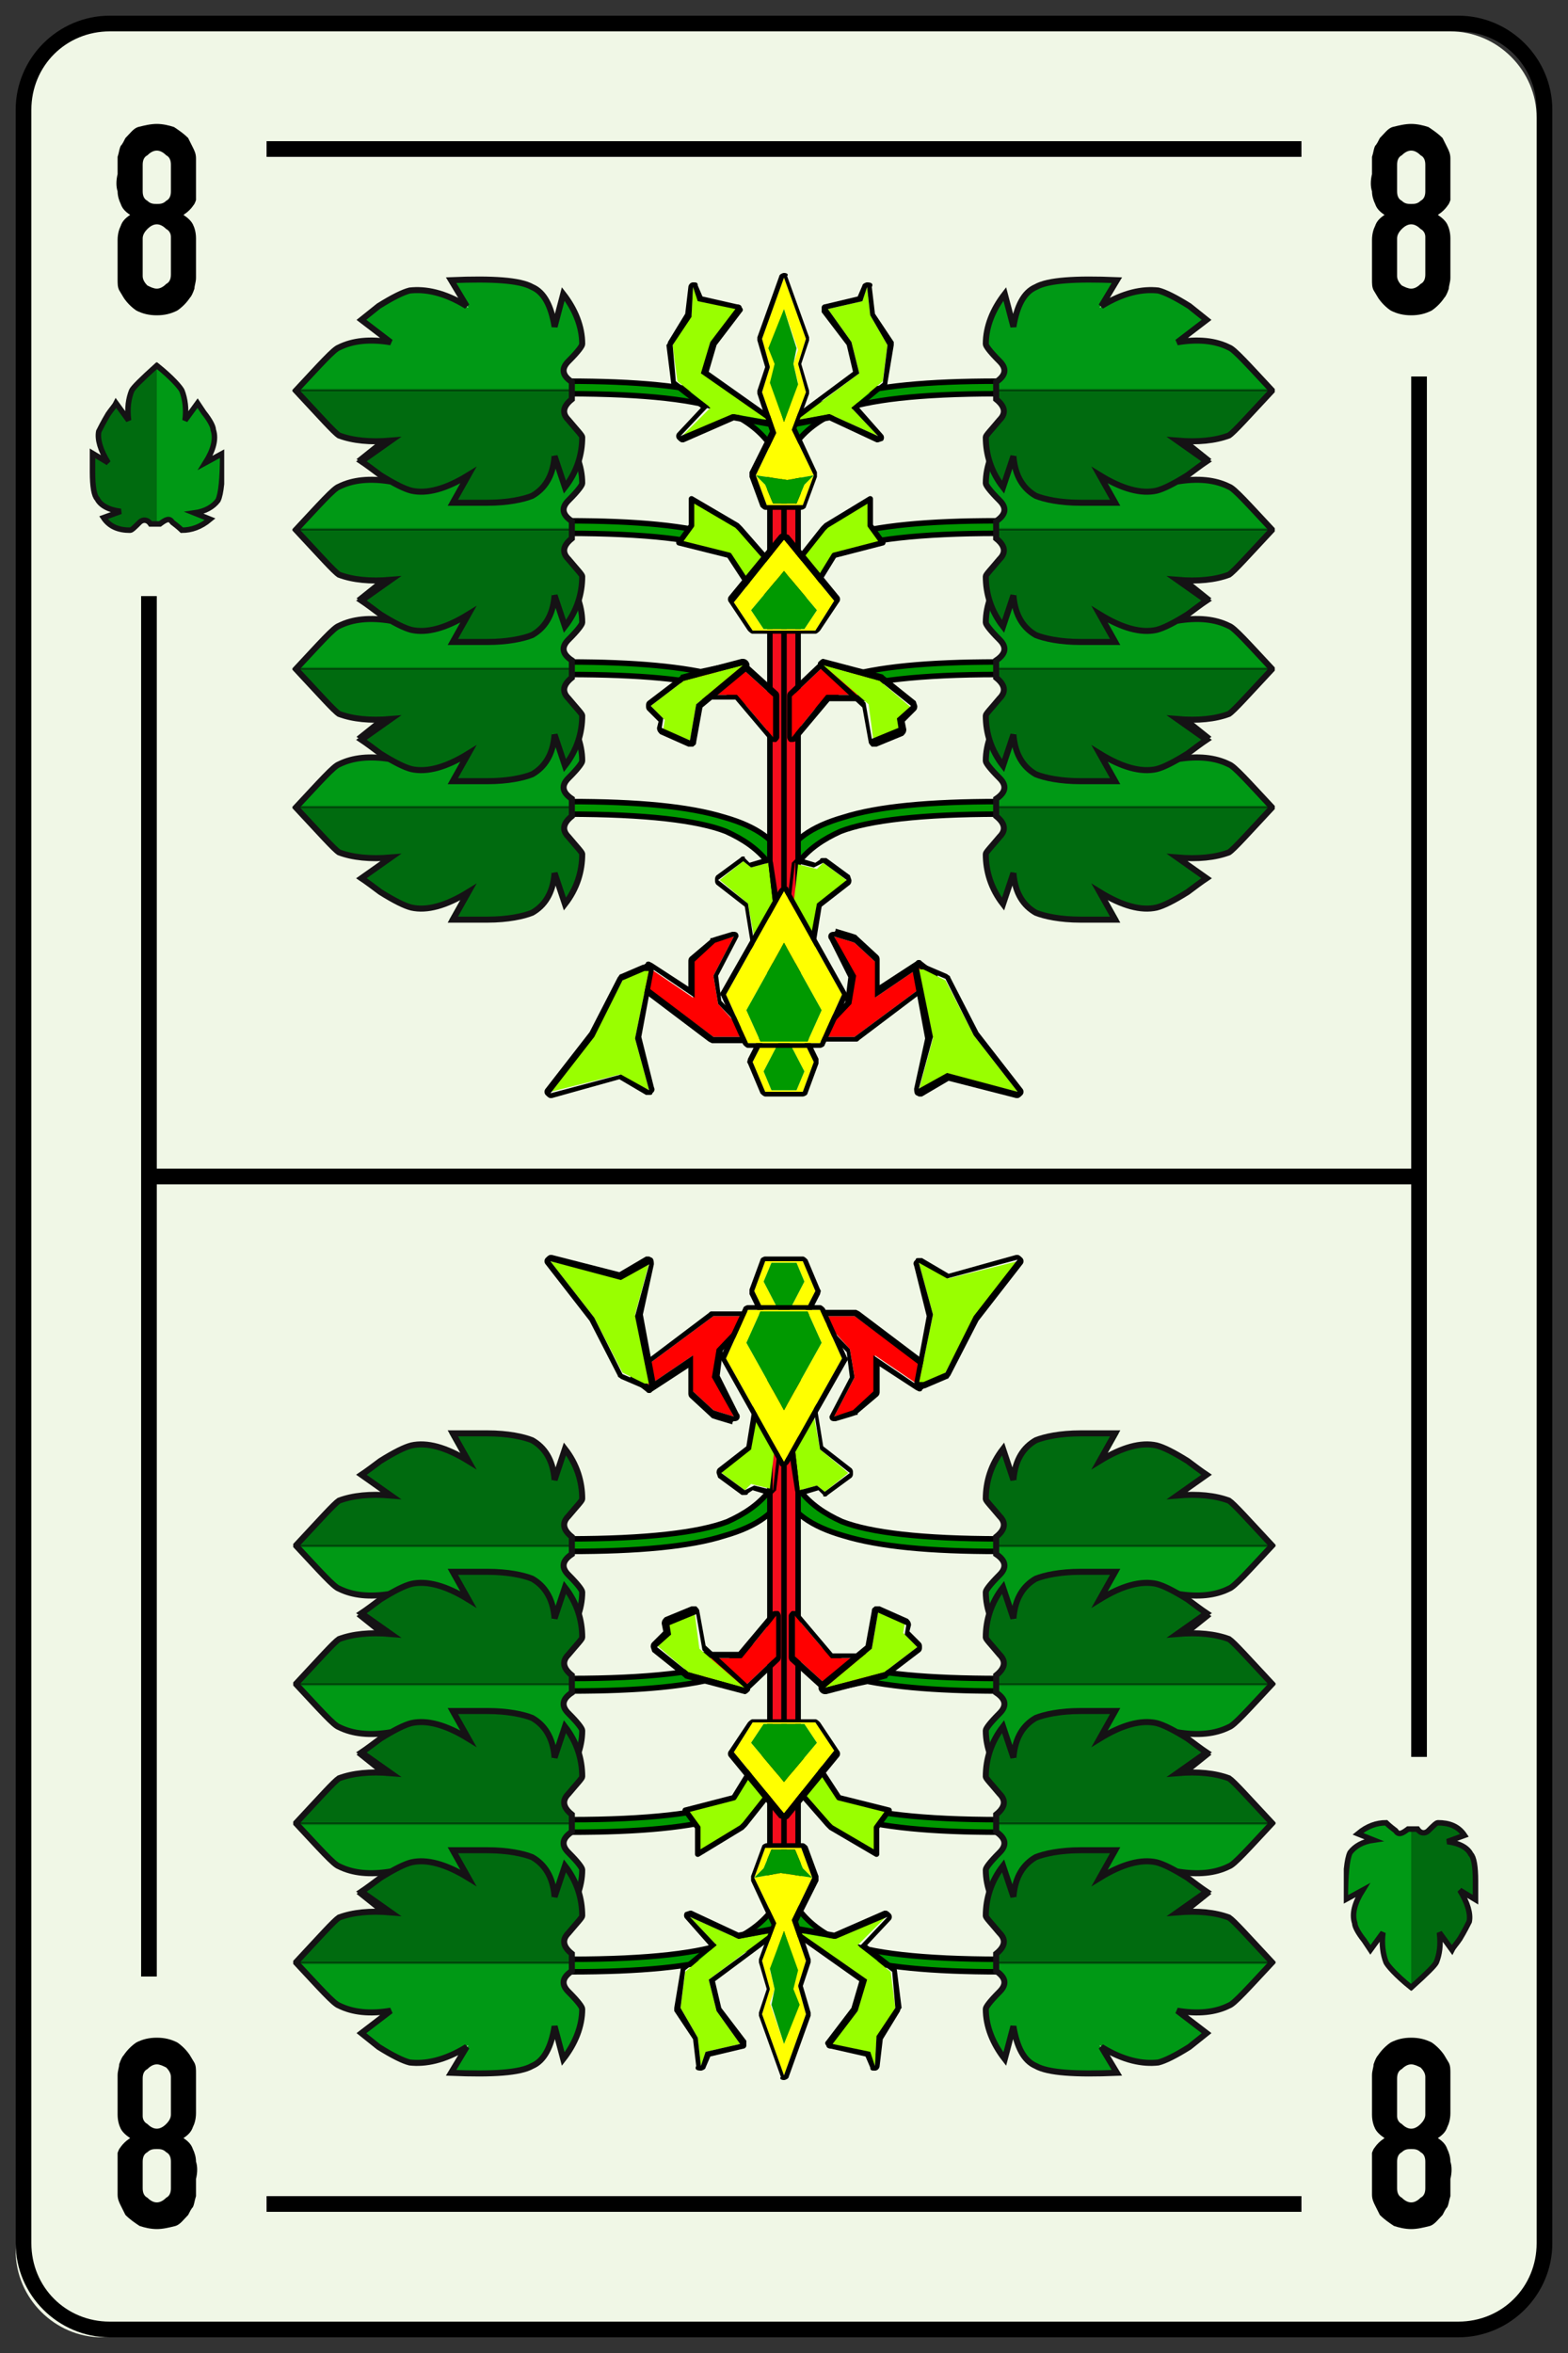 <svg xmlns="http://www.w3.org/2000/svg" xmlns:xlink="http://www.w3.org/1999/xlink" viewBox="0 0 100 150" enable-background="new 0 0 100 150"><rect x="0" y="0" width="100" height="150" fill="#333333" stroke="none"/><symbol id="e" viewBox="-2.6 -6.1 5.1 12.2"><path fill-rule="evenodd" clip-rule="evenodd" d="M.6-.6c-.2.2-.4.3-.6.3-.2 0-.4-.1-.6-.3-.2-.2-.3-.4-.3-.6v-2.4c0-.2.1-.4.3-.6.2-.1.4-.2.6-.2s.4.1.6.3c.2.1.3.3.3.6v2.4c0 .2-.1.4-.3.5zm.3 4.1c0 .3-.1.5-.3.6-.2.2-.4.3-.6.3s-.4-.1-.6-.3c-.2-.1-.3-.3-.3-.6v-1.7c0-.3.1-.5.3-.6.2-.2.4-.2.6-.2s.4 0 .6.2c.2.1.3.3.3.6v1.7zm1.7-.6v-1.1c0-.3-.1-.6-.2-.8-.2-.3-.4-.5-.7-.7.3-.2.5-.4.6-.6.1-.2.2-.5.2-.9.1-.4.1-.9 0-1.4v-1.1c0-.3-.1-.5-.1-.7-.1-.3-.2-.5-.3-.6-.2-.3-.5-.6-.8-.8-.4-.2-.8-.3-1.3-.3s-.9.1-1.3.3c-.3.2-.6.5-.8.8l-.3.5c-.1.2-.1.4-.1.7v2.5c0 .4.1.7.2.9.1.3.3.5.6.7-.3.2-.5.4-.6.7-.1.2-.2.5-.2.8-.1.3-.1.7 0 1.1v1.1c.1.3.1.5.2.7.1.1.2.3.3.5.3.3.5.6.8.7.4.1.8.2 1.2.2.4 0 .8-.1 1.1-.2.3-.2.6-.4.9-.7l.3-.6c.1-.2.2-.4.2-.7 0-.3.1-.6.1-1z"/></symbol><symbol viewBox="-4.9 -10.1 9.8 20.2"><path fill-rule="evenodd" clip-rule="evenodd" fill="#009C22" d="M0-1.3c3.1 0 4.7-1.6 4.7-3 0-2.6-2.6-3.9-3.5-4.2-1.1-.4-1.2-1.4-1.2-1.4s-.1 1-1.3 1.5c-.9.3-3.5 1.6-3.5 4.2.1 1.3 1.7 2.9 4.8 2.9z"/><path fill-rule="evenodd" clip-rule="evenodd" fill="#006F20" d="M0-1.3v-8.6s-.1 1-1.3 1.5c-.9.3-3.5 1.6-3.5 4.2.1 1.3 1.7 2.9 4.8 2.9z"/><path fill-rule="evenodd" clip-rule="evenodd" fill="#F40D1D" d="M3.5-2.2h-7v8.7l3.5 3.4 3.5-3.4z"/><path fill-rule="evenodd" clip-rule="evenodd" fill="#AC0019" d="M0-2.2h-3.5v8.7l3.5 3.4z"/><path stroke="#000" stroke-width=".35" stroke-linecap="round" stroke-linejoin="round" stroke-miterlimit="10" fill="none" d="M0-9.9v6.9M0 9.9v-11.8"/><path fill-rule="evenodd" clip-rule="evenodd" fill="#fe0" d="M3.5-1.2v-1.1c-.8-.4-2.1-.7-3.5-.7s-2.7.3-3.5.7v1.1c.8-.4 2-.7 3.5-.7s2.7.3 3.5.7z"/><path clip-rule="evenodd" stroke="#000" stroke-width=".35" stroke-linecap="round" stroke-linejoin="round" stroke-miterlimit="10" d="M-3.5-2.2v8.7l3.5 3.4 3.5-3.5v-8.7c.8-.6 1.3-1.3 1.3-2 0-2.6-2.6-3.9-3.5-4.2-1.2-.4-1.3-1.4-1.3-1.4s-.1 1-1.3 1.5c-.9.3-3.5 1.6-3.5 4.2.1.6.5 1.4 1.3 2z" fill="none"/><path clip-rule="evenodd" stroke="#000" stroke-width=".25" stroke-linecap="round" stroke-miterlimit="10" d="M3.5-2.3c-.8-.4-2.1-.7-3.5-.7s-2.7.3-3.5.7" fill="none"/></symbol><symbol id="a" viewBox="-6.7 -8.5 13.4 17"><path fill-rule="evenodd" clip-rule="evenodd" fill="#009915" d="M0 8.3c1.5-1.4 2.4-2.2 2.5-2.5.4-.8.5-1.8.3-3l1.2 1.7.8-1.1c.5-.8.8-1.4.9-1.8.2-.9-.1-2-.9-3.3l1.6.9c.1-2.4-.1-4-.4-4.7-.3-.6-1.1-1-2.3-1.2l1.8-.6c-.8-.7-1.8-1-2.8-1-.1 0-.4.3-1 .8-.4.4-.8.3-1.2-.3h-1c-.4.6-.8.6-1.2.2-.6-.6-.9-.8-1-.8-1 0-2 .4-2.9 1.1l1.8.6c-1.2.2-2 .6-2.3 1.3-.2.5-.4 1.4-.4 2.8v2l1.6-.9c-.8 1.3-1 2.4-.9 3.3.1.4.4 1 .9 1.8.3.4.6.7.8 1.1l1.2-1.7c-.1 1 0 2 .4 2.8.1.3 1 1.1 2.5 2.5z"/><path fill-rule="evenodd" clip-rule="evenodd" fill-opacity=".298" d="M-4.9 3.5c.3.4.6.7.8 1.1l1.2-1.7c-.1 1.1 0 2.1.4 2.9.2.3 1 1.2 2.6 2.5v-16h-.5c-.4.5-.8.6-1.2.2-.6-.5-.9-.8-1-.8-1 0-2 .4-2.9 1.1l1.8.6c-1.2.2-2 .6-2.3 1.3-.3.4-.5 1.3-.5 2.7v2l1.6-.9c-.8 1.3-1 2.4-.9 3.3.1.3.4.9.9 1.7z"/><path clip-rule="evenodd" stroke="#000" stroke-width=".031" stroke-linecap="round" stroke-linejoin="round" stroke-miterlimit="3" d="M-4.9 3.5c-.5-.8-.8-1.4-.9-1.8-.2-.9.1-2 .9-3.3l-1.6.9v-2c0-1.3.2-2.2.4-2.7.4-.7 1.1-1.2 2.3-1.3l-1.8-.6c.9-.7 1.9-1 2.9-1 .1 0 .4.3 1 .8.4.4.8.3 1.2-.2h.5v16c-1.5-1.4-2.4-2.2-2.6-2.5-.3-.8-.4-1.8-.3-3l-1.2 1.7c-.2-.3-.5-.7-.8-1z" fill="none"/><path clip-rule="evenodd" stroke="#151215" stroke-width=".35" d="M0 8.3c-1.5-1.4-2.4-2.2-2.6-2.5-.3-.8-.4-1.8-.3-3l-1.2 1.7c-.2-.3-.5-.7-.8-1.1-.5-.8-.8-1.4-.9-1.8-.2-.9.1-2 .9-3.3l-1.6.9v-2c0-1.2.2-2.1.4-2.6.4-.7 1.1-1.2 2.3-1.3l-1.8-.6c.9-.7 1.9-1 2.9-1 .1 0 .4.3 1 .8.4.4.8.3 1.2-.2h1c.4.6.8.6 1.2.2.6-.6.9-.8 1-.8 1 0 2 .4 2.9 1.1l-1.9.5c1.2.2 2 .6 2.3 1.3.4.7.5 2.3.4 4.7l-1.5-.9c.8 1.3 1 2.4.9 3.3-.1.4-.4 1-.9 1.8l-.8 1-1.3-1.7c.2 1.2.1 2.2-.3 3-.1.3-1 1.1-2.5 2.5z" fill="none"/></symbol><symbol id="d" viewBox="-4.3 -5.5 8.6 10.9"><path fill-rule="evenodd" clip-rule="evenodd" fill="#009915" d="M0 5.2c1-.9 1.5-1.4 1.6-1.6.2-.5.3-1.1.2-1.9l.8 1.1.5-.7c.3-.5.5-.9.6-1.1 0-.5-.1-1.2-.6-2l1 .6c0-1.5 0-2.5-.3-3-.2-.4-.7-.7-1.4-.8l1.1-.4c-.6-.5-1.2-.7-1.8-.7-.1 0-.3.2-.7.5-.2.3-.4.2-.7-.1h-.6c-.2.3-.5.4-.7.1-.4-.3-.6-.5-.6-.5-.6 0-1.2.2-1.8.7l1.1.4c-.7.1-1.2.4-1.5.8-.2.3-.3.9-.3 1.7v1.2l1-.6c-.5.8-.7 1.5-.5 2.1 0 .2.2.6.6 1.1l.5.7.8-1.1c-.1.7 0 1.4.2 1.9 0 .2.5.8 1.5 1.6z"/><path fill-rule="evenodd" clip-rule="evenodd" fill-opacity=".298" d="M-3.1 2.2c.2.2.4.5.5.7l.8-1.1c-.1.8-.1 1.4.2 1.9.1.1.6.6 1.6 1.5v-10.1h-.3c-.3.3-.5.4-.7.1-.4-.3-.6-.5-.7-.5-.6 0-1.2.2-1.8.7l1.1.4c-.7.1-1.2.4-1.4.8-.2.3-.3.9-.4 1.7v1.3l1-.6c-.5.8-.7 1.5-.6 2 .2.3.4.7.7 1.2z"/><path clip-rule="evenodd" stroke="#151215" stroke-width=".35" d="M0 5.2c-1-.9-1.5-1.4-1.6-1.6-.2-.5-.3-1.1-.2-1.9l-.8 1.1c-.1-.2-.3-.4-.5-.7-.3-.5-.5-.9-.6-1.1-.1-.5.1-1.2.6-2l-1 .6v-1.2c0-.9.1-1.5.3-1.7.2-.4.7-.7 1.5-.8l-1.1-.4c.4-.6 1-.8 1.7-.8.1 0 .3.2.6.5.2.2.5.2.7-.1h.6c.4.3.6.4.8.1.4-.3.6-.5.6-.5.6 0 1.2.2 1.8.7l-1 .4c.7.1 1.2.4 1.5.8.2.4.3 1.4.3 3l-1.1-.6c.5.8.7 1.5.5 2.1 0 .2-.2.6-.6 1.1l-.4.6-.8-1.1c.1.7 0 1.4-.2 1.9-.1.2-.6.8-1.6 1.6z" fill="none"/></symbol><symbol id="f" viewBox="-31.4 5 62.7 52.6"><g clip-rule="evenodd"><path fill-rule="evenodd" fill="#090" d="M-.1 47v-.3.3c.5 1.2 1.7 2.1 3.8 2.7 2.2.7 5.5 1 9.9 1 .1 0 .1-.2 0-.8-4.9 0-8.3-.4-10.1-1.1-1.1-.5-2-1.1-2.7-2-.4-.4-.6-.8-.8-1.1 0 .5-.1.8-.1 1 0-.2 0-.5-.1-1-.1.3-.4.7-.8 1.1-.7.9-1.6 1.5-2.7 2-1.8.7-5.1 1.1-10.1 1.1-.1.6-.1.8 0 .8 4.4 0 7.6-.3 9.9-1 2.1-.6 3.4-1.5 3.8-2.7zm.9-9.1c-.4-.4-.6-.8-.8-1.1 0 .5-.1.8-.1 1 0-.2 0-.5-.1-1-.1.3-.4.7-.8 1.1-.7.9-1.6 1.5-2.7 2-1.8.7-5.1 1.1-10.1 1.1-.1.6-.1.8 0 .8 4.4 0 7.6-.3 9.9-1 2.1-.6 3.3-1.5 3.8-2.7.5 1.2 1.7 2.1 3.8 2.7 2.2.7 5.5 1 9.9 1 .1 0 .1-.2 0-.8-4.9 0-8.3-.4-10.1-1.1-1.1-.5-2-1.2-2.7-2zm-.9.2v-.3.3zm-2-7c1-.5 1.7-1.2 2-2 .5 1.2 1.7 2.1 3.8 2.7 2.2.7 5.5 1 9.9 1 .1 0 .1-.2 0-.8-4.9 0-8.3-.4-10.1-1.1-1.1-.5-2-1.1-2.7-2-.4-.4-.6-.8-.8-1.1 0 .5-.1.8-.1 1 0-.2 0-.5-.1-1-.1.3-.4.7-.8 1.1-.3.4-.7.8-1.1 1.1-.5.4-1 .7-1.6.9-.1 0-.3.1-.4.2-1.9.6-5.1.9-9.6.9-.1.6-.1.8 0 .8 4.2 0 7.4-.3 9.6-.9l.3-.1c.6-.2 1.2-.4 1.7-.7zm2-2v-.3.3zm-13.6-5.2c4.4 0 7.6-.3 9.9-1 2.1-.6 3.3-1.5 3.8-2.7.5 1.2 1.7 2.1 3.8 2.7 2.2.7 5.5 1 9.9 1 .1 0 .1-.2 0-.8-4.9 0-8.3-.4-10.1-1.1-1.1-.5-2-1.1-2.7-2-.4-.4-.6-.8-.8-1.1 0 .5-.1.8-.1 1 0-.2 0-.5-.1-1-.2.3-.5.7-.9 1.1-.7.9-1.6 1.5-2.7 2-1.8.7-5.1 1.1-10.1 1.1 0 .5 0 .8.1.8zm13.6-3.7v-.3.3z"/><path stroke="#000" stroke-width=".35" stroke-linecap="round" stroke-linejoin="round" stroke-miterlimit="3" d="M-.1 46.7c0-.2.1-.5.1-1 .1.3.4.7.8 1.1.7.9 1.6 1.5 2.7 2 1.8.7 5.1 1.1 10.1 1.1.1.6.1.8 0 .8-4.4 0-7.7-.3-9.9-1-2.1-.6-3.3-1.5-3.8-2.7v-.3c0-.2 0-.5-.1-1-.1.3-.4.7-.8 1.1-.7.9-1.6 1.5-2.7 2-1.8.7-5.1 1.1-10.1 1.1-.1.6-.1.8 0 .8 4.4 0 7.6-.3 9.9-1 2.1-.6 3.3-1.5 3.8-2.7m.9-9.1c-.4-.4-.6-.8-.8-1.1 0 .5-.1.8-.1 1 0-.2 0-.5-.1-1-.1.3-.4.7-.8 1.1-.7.9-1.6 1.5-2.7 2-1.8.7-5.1 1.1-10.1 1.1-.1.6-.1.8 0 .8 4.4 0 7.6-.3 9.9-1 2.1-.6 3.3-1.5 3.8-2.7.5 1.2 1.7 2.1 3.8 2.7 2.2.7 5.5 1 9.9 1 .1 0 .1-.2 0-.8-4.9 0-8.3-.4-10.1-1.1-1.1-.5-2-1.2-2.7-2zm-.9.2v-.3m-2-6.7c1-.5 1.7-1.2 2-2 .5 1.2 1.7 2.1 3.8 2.7 2.2.7 5.5 1 9.9 1 .1 0 .1-.2 0-.8-4.9 0-8.3-.4-10.1-1.1-1.1-.5-2-1.1-2.7-2-.4-.4-.6-.8-.8-1.1 0 .5-.1.8-.1 1 0-.2 0-.5-.1-1-.1.3-.4.7-.8 1.1-.3.4-.7.8-1.1 1.1-.5.4-1 .7-1.6.9-.1 0-.3.1-.4.2-1.9.6-5.1.9-9.6.9-.1.6-.1.8 0 .8 4.2 0 7.4-.3 9.6-.9l.3-.1c.6-.2 1.2-.4 1.7-.7zm2-2v-.3m-13.6-4.9c4.4 0 7.6-.3 9.9-1 2.1-.6 3.3-1.5 3.8-2.7.5 1.2 1.7 2.1 3.8 2.7 2.2.7 5.5 1 9.9 1 .1 0 .1-.2 0-.8-4.9 0-8.3-.4-10.1-1.1-1.1-.5-2-1.1-2.7-2-.4-.4-.6-.8-.8-1.1 0 .5-.1.8-.1 1 0-.2 0-.5-.1-1-.2.3-.5.7-.9 1.1-.7.9-1.6 1.5-2.7 2-1.8.7-5.1 1.1-10.1 1.1 0 .5 0 .8.1.8zm13.6-3.7v-.3" fill="none"/></g><g clip-rule="evenodd"><path fill-rule="evenodd" fill="#F40D1D" d="M.8 8.5h-1.7v36.7l.9 5.5.9-5.5v-36.7zm-.8 42.2v-42.2 42.2z"/><path stroke="#000" stroke-width=".35" stroke-linecap="round" stroke-linejoin="round" stroke-miterlimit="3" d="M.8 8.5h-1.7v36.7l.9 5.5.9-5.5v-36.7zm-.8 42.2v-42.2" fill="none"/></g><path fill-rule="evenodd" clip-rule="evenodd" fill="#9f0" d="M-5.9 54.9l.1 1.8.4-.9 2.4-.5-1.7-2.1-.5-2 4.3-3-2.3.4-3.3-1.4 1.8 1.8-2.1 1.7-.3 2.3z"/><path d="M-5.8 56.7l.3-.9 2.4-.5-1.6-2.1-.6-2 4.3-3-2.3.4-3.3-1.4 1.8 1.9-2.1 1.6-.2 2.3 1.2 1.8.1 1.9m0 .3c-.2 0-.3-.2-.3-.3l-.2-1.7-1.1-1.8c0-.1-.1-.2-.1-.2l.3-2.4c0-.1.1-.2.1-.2l1.8-1.4-1.5-1.6c-.1-.1-.1-.3 0-.4.1-.1.2-.2.3-.2h.1l3.2 1.4 2.2-.4h.1c.1 0 .3.1.3.2.1.2 0 .3-.1.4l-4.1 2.9.5 1.7 1.6 2.1c.1.1.1.2 0 .3 0 .1-.1.2-.3.2l-2.2.5-.3.7c0 .2-.1.2-.3.2z"/><g clip-rule="evenodd"><path fill-rule="evenodd" fill="#9f0" d="M-2.8 41.3l2.1-2.4v-1.3l-1.1-.6-1.7 2.6-3.2.8.8 1.1v1.7l2.9-1.7.2-.2z"/><path stroke="#000" stroke-width=".35" stroke-linecap="round" stroke-linejoin="round" stroke-miterlimit="3" fill="none" d="M-2.8 41.3l-.2.2-2.9 1.7v-1.7l-.8-1.1 3.2-.8 1.7-2.6 1.1.6v1.3l-2.1 2.4"/></g><path fill-rule="evenodd" clip-rule="evenodd" fill="#f00" d="M-.7 28l-2.3 2.7h-3.2l.7 1.2 2.7.6 2.1-1.9z"/><path d="M-2.8 32.5l2.1-1.9v-2.6l-2.3 2.7h-3.2l.7 1.2 2.7.6m0 .4l-2.8-.6c-.1 0-.2-.1-.2-.2l-.7-1.2c-.1-.1-.1-.2 0-.3.1-.1.2-.2.3-.2h3.1l2.2-2.6c.1-.1.2-.1.3-.1h.1c.1.1.2.2.2.3v2.6c0 .1 0 .2-.1.3l-2.1 1.9-.3.1z"/><path fill-rule="evenodd" clip-rule="evenodd" fill="#9f0" d="M-5.6 30.1l3 2.5-3.8-1-2.1-1.6.9-.9-.1-.6 1.7-.7z"/><path d="M-2.6 32.6m0 0l-3-2.5-.4-2.3-1.8.8.1.6-.8.8 2.1 1.6 3.8 1m0 .4h-.1l-3.8-1s-.1 0-.1-.1l-2.1-1.6c-.1-.1-.1-.2-.1-.3 0-.1 0-.2.1-.3l.7-.7-.1-.4c0-.2.1-.3.2-.4l1.8-.8h.3c.1.1.2.1.2.3l.4 2.2 2.9 2.4c.1.1.1.2.1.3 0 .2-.2.4-.4.4z"/><path fill-rule="evenodd" clip-rule="evenodd" fill="#9f0" d="M5.5 54.9l-.2 1.8-.3-.9-2.2-.5 1.5-2.1.5-2-4-3 2.1.4 3.1-1.4-1.7 1.8 2 1.7.3 2.3z"/><path d="M5.3 56.7l.2-1.8 1.1-1.9-.3-2.4-2-1.6 1.7-1.8-3.1 1.4-2.2-.4 4.1 3-.5 2-1.5 2.1 2.2.5.3.9m0 .3c-.1 0-.3-.1-.3-.2l-.3-.7-2.1-.5c-.1 0-.2-.1-.2-.2v-.3l1.6-2.1.4-1.7-3.9-2.9c-.1-.1-.2-.3-.1-.4.1-.1.2-.2.3-.2h.1l2.1.4 3-1.4h.1l.3.1c.1.1.1.3 0 .4l-1.5 1.7 1.7 1.4c.1.1.1.1.1.2l.4 2.4v.2l-1.2 1.8-.2 1.7c.1.2 0 .3-.3.3z"/><g clip-rule="evenodd"><path fill-rule="evenodd" fill="#9f0" d="M2.5 41.3l-1.9-2.4v-1.3l1-.6 1.6 2.6 3.1.8-.8 1.1v1.7l-2.8-1.7-.2-.2z"/><path stroke="#000" stroke-width=".35" stroke-linecap="round" stroke-linejoin="round" stroke-miterlimit="3" fill="none" d="M2.5 41.3l.2.2 2.8 1.7v-1.7l.8-1.1-3.1-.8-1.6-2.6-1 .6v1.3l1.9 2.4"/></g><path fill-rule="evenodd" clip-rule="evenodd" fill="#f00" d="M.5 28l2.2 2.7h3.1l-.7 1.2-2.6.6-2-1.9z"/><path d="M2.5 32.5l2.6-.6.6-1.2h-3l-2.2-2.7v2.6l2 1.9m0 .4c-.1 0-.2 0-.2-.1l-2-1.9c-.1-.1-.1-.2-.1-.3v-2.6c0-.1.1-.3.2-.3h.1c.1 0 .2 0 .3.1l2.1 2.5h2.9c.1 0 .2.1.3.2.1.1.1.2 0 .3l-.6 1.2c0 .1-.1.2-.2.2l-2.8.7z"/><path fill-rule="evenodd" clip-rule="evenodd" fill="#9f0" d="M5.4 30.1l-2.9 2.5 3.6-1 2-1.7-.8-.8.1-.6-1.7-.7z"/><path d="M2.5 32.6l3.6-1 2-1.6-.9-.8.1-.6-1.7-.7-.4 2.3-2.7 2.4m0 .4c-.1 0-.2-.1-.3-.2-.1-.1 0-.3.1-.4l2.7-2.5.4-2.2c0-.1.1-.2.2-.3h.3l1.7.7c.1.1.2.2.2.4l-.1.5.7.7c.1.1.1.2.1.3l-.1.3-2 1.6-.1.1-3.8 1z"/><path fill-rule="evenodd" clip-rule="evenodd" fill="#f00" d="M-8.6 13.3l2.8-1.9v2.3l1.3 1.2.3.1 1 .3-1.3-2.5.3-1.8 1.9-2.1h-2.2l-5 3.7z"/><path d="M-3.2 15.3m0 0l-1.3-2.5.3-1.8 2-2.1h-2.3l-4.9 3.7.9.7 2.8-1.9v2.3l1.3 1.2.3.1.9.3m0 .3h-.1l-1-.3-.3-.1c-.1 0-.1 0-.1-.1l-1.3-1.1c-.1-.1-.1-.2-.1-.3v-1.6l-2.3 1.5-.2.1c-.1 0-.2 0-.2-.1l-.9-.7c-.1-.1-.1-.2-.1-.3l.1-.3 4.9-3.7.2-.1h2.3c.2.1.3.2.3.3.1.1 0 .3-.1.4l-1.9 2-.2 1.6 1.2 2.3.1.2c0 .2-.1.3-.3.3z"/><path fill-rule="evenodd" clip-rule="evenodd" fill="#9f0" d="M-12.1 9l1.8 3.5 1.4.7h.3l-.9-4.4.9-3.3-1.9 1-4.4-1.1z"/><path d="M-8.6 13.2m0 0l-.9-4.4.9-3.3-1.8 1-4.5-1.2 2.8 3.6 1.8 3.6 1.4.6h.3m0 .4h-.4l-1.4-.6c-.1 0-.1-.1-.2-.2l-1.8-3.5-2.8-3.6c-.1-.1-.1-.3 0-.4.1-.1.2-.2.3-.2h.1l4.3 1.2 1.7-1h.2c.1 0 .2 0 .2.1.1.1.2.2.1.4l-.8 3.2.8 4.3v.1c0 .1-.2.2-.3.2z"/><path fill-rule="evenodd" clip-rule="evenodd" fill="#f00" d="M8.6 13.3l-2.8-1.9v2.3l-1.3 1.2-.3.1-1 .3 1.3-2.5-.3-1.8-1.9-2.1h2.2l5 3.7z"/><path d="M3.2 15.3l1-.3.3-.1 1.3-1.2v-2.3l2.8 1.9.9-.7-5-3.7h-2.2l2 2.1.3 1.8-1.4 2.5m0 .3c-.1 0-.2 0-.3-.1-.1-.1-.1-.3 0-.4l1.2-2.4-.2-1.6-1.9-1.9c-.1-.1-.1-.3 0-.4 0-.1.1-.2.3-.2h2.3c.1 0 .1 0 .2.1l4.9 3.7c.1.1.1.2.1.3 0 .1 0 .2-.1.3l-.9.7c-.1.1-.1.1-.2.1s-.1 0-.2-.1l-2.3-1.5v1.6c0 .1 0 .2-.1.3l-1.3 1.2-.1.1-.3.1-1 .3c0-.2-.1-.2-.1-.2z"/><path fill-rule="evenodd" clip-rule="evenodd" fill="#9f0" d="M12.1 9l-1.8 3.5-1.4.7h-.3l.9-4.4-.9-3.3 1.9 1 4.4-1.1z"/><path d="M8.9 13.2l1.4-.6 1.8-3.6 2.8-3.6-4.5 1.2-1.8-1 .9 3.3-.9 4.4h.3m0 .2h-.3c-.1 0-.2 0-.3-.1-.1-.1-.1-.2-.1-.3l.8-4.3-.7-3.2c0-.1 0-.3.1-.4l.2-.1h.2l1.7 1 4.3-1.1h.1c.1 0 .2.1.3.2.1.1.1.3 0 .4l-2.8 3.6-1.8 3.5c0 .1-.1.1-.2.2l-1.4.6h-.1z"/><path fill-rule="evenodd" clip-rule="evenodd" fill="#9f0" d="M-2.3 17.4l-1.8 1.5 1.5 1.2.5-.4 1.1.3.3-2.6-.9-3.8z"/><path d="M-2.6 20.1l.5-.4 1.1.3.3-2.6-1-3.8-.6 3.8-1.9 1.5 1.6 1.2m0 .3c-.1 0-.1 0-.2-.1l-1.5-1.1c-.1-.1-.1-.2-.1-.3 0-.1 0-.2.1-.3l1.8-1.4.6-3.7c0-.2.2-.3.3-.3.2 0 .3.1.3.3l1 3.8v.1l-.4 2.6c0 .1-.1.2-.2.2l-.2.1h-.1l-1-.3-.3.3c0 .1 0 .1-.1.1z"/><path fill-rule="evenodd" clip-rule="evenodd" fill="#9f0" d="M2.2 17.3l-.7-3.8-.9 3.8.3 2.6 1.2-.3.4.4 1.6-1.2z"/><path d="M2.5 20l1.5-1.1-1.9-1.5-.7-3.8-1 3.8.3 2.6 1.2-.3.6.3m0 .3c-.1 0-.2 0-.2-.1l-.3-.2-1 .3h-.1c-.1 0-.1 0-.2-.1l-.2-.2-.3-2.6v-.1l1-3.8c0-.2.2-.3.3-.3.2 0 .3.1.3.3l.6 3.7 1.8 1.4c.1.1.1.2.1.3l-.1.3-1.5 1.1h-.2z"/><path fill-rule="evenodd" clip-rule="evenodd" fill="#ff0" d="M-1.3 34.9h2.6l.8 1.2-2.1 2.5-2.1-2.5.8-1.2zm-.7-.1l-1.2 1.8 3.2 4 3.2-3.9-1.2-1.9h-4z"/><path fill-rule="evenodd" clip-rule="evenodd" fill="#090" d="M-1.3 34.9l-.8 1.2 2.1 2.5 2.1-2.5-.8-1.2z"/><path d="M0 40.6l3.2-3.9-1.2-1.9h-4l-1.2 1.8 3.2 4m0 .4c-.1 0-.2 0-.3-.1l-3.2-3.9c-.1-.1-.1-.3 0-.4l1.2-1.8c.1-.1.2-.2.3-.2h4c.1 0 .2.1.3.2l1.2 1.8c.1.1.1.3 0 .4l-3.2 3.9-.3.1z"/><path fill-rule="evenodd" clip-rule="evenodd" fill="#ff0" d="M-1.3 6.7l.5-1.2h1.6l.5 1.2-1.3 2.5-1.3-2.5zm-.7.6l2 3.9 1.9-3.9-.7-1.9h-2.4l-.8 1.9z"/><path fill-rule="evenodd" clip-rule="evenodd" fill="#090" d="M-1.3 6.7l1.3 2.5 1.3-2.5-.5-1.2h-1.6z"/><path d="M0 11.2l1.9-3.9-.7-1.9h-2.4l-.8 1.9 2 3.9m0 .4c-.1 0-.3-.1-.3-.2l-2-3.9c0-.1-.1-.2 0-.3l.8-1.9c.1-.1.2-.2.3-.2h2.4c.1 0 .3.1.3.2l.7 1.9v.3l-1.9 3.9c0 .1-.1.2-.3.2z"/><path fill-rule="evenodd" clip-rule="evenodd" fill="#ff0" d="M.6 51.8l.3.9-.9 2.6-.9-2.5.4-1-.3-1.2.8-2.5.9 2.5-.3 1.2zm-2 1.6l1.4 3.9 1.4-3.9-.5-1.6.5-1.8-.9-2.4 1.4-2.9-.7-1.9h-2.3l-.7 1.9 1.3 2.7-.9 2.6.5 1.6-.5 1.8zm3.3-8.7l-1.7-.3-2 .3.6-.6.5-1.2h1.5l.5 1.2.6.6z"/><path fill-rule="evenodd" clip-rule="evenodd" fill="#090" d="M.6 51.8l.3-1.3-.9-2.4-.9 2.5.3 1.2-.4 1 1 2.5.8-2.5-.2-1zm-2.4-7.1l2-.3 1.7.3-.6-.6-.5-1.2h-1.5l-.5 1.2-.6.6z"/><path d="M0 57.3l1.4-3.9-.5-1.6.5-1.8-.9-2.4 1.4-2.9-.7-1.9h-2.3l-.7 1.9 1.3 2.7-.9 2.6.5 1.6-.5 1.8 1.4 3.9m0 .3c-.1 0-.3-.1-.3-.2l-1.4-3.9v-.2l.5-1.7-.5-1.5v-.2l.8-2.4-1.3-2.6v-.3l.7-1.9c.1-.1.2-.2.3-.2h2.3c.1 0 .3.1.3.2l.7 1.9v.3l-1.3 2.8.8 2.2v.2l-.5 1.7.5 1.5v.2l-1.4 3.9c.1.1 0 .2-.2.2z"/><path fill-rule="evenodd" clip-rule="evenodd" fill="#ff0" d="M-2.3 8.5l-1.4 3.1 3.7 6.6 3.7-6.6-1.4-3.1h-4.6zm4.7 2.1l-2.4 4.3-2.4-4.3.9-2h3l.9 2z"/><path fill-rule="evenodd" clip-rule="evenodd" fill="#090" d="M2.4 10.6l-.9-2h-3l-.9 2 2.4 4.3z"/><path d="M0 18.2l3.7-6.6-1.4-3.1h-4.6l-1.4 3.1 3.7 6.6m0 .3c-.1 0-.2-.1-.3-.2l-3.7-6.5c-.1-.1-.1-.2 0-.3l1.4-3.1c.1-.1.2-.2.3-.2h4.6c.1 0 .3.1.3.2l1.4 3v.3l-3.7 6.6c0 .2-.2.2-.3.2z"/><use xlink:href="#a" width="13.4" height="17" x="-6.7" y="-8.5" transform="matrix(0 1.1 -1.1 0 -22 23.524)" overflow="visible"/><use xlink:href="#a" width="13.4" height="17" x="-6.7" y="-8.5" transform="matrix(0 1.1 -1.1 0 -22 32.35)" overflow="visible"/><use xlink:href="#a" width="13.4" height="17" x="-6.7" y="-8.5" transform="matrix(0 1.1 -1.1 0 -22 41.225)" overflow="visible"/><use xlink:href="#a" width="13.4" height="17" x="-6.7" y="-8.5" transform="matrix(0 1.1 -1.1 0 -22 50.1)" overflow="visible"/><use xlink:href="#a" width="13.4" height="17" x="-6.7" y="-8.5" transform="matrix(0 1.1 1.1 0 22 23.524)" overflow="visible"/><use xlink:href="#a" width="13.4" height="17" x="-6.7" y="-8.5" transform="matrix(0 1.1 1.1 0 22 32.35)" overflow="visible"/><use xlink:href="#a" width="13.4" height="17" x="-6.7" y="-8.5" transform="matrix(0 1.1 1.1 0 22 41.225)" overflow="visible"/><use xlink:href="#a" width="13.4" height="17" x="-6.7" y="-8.5" transform="matrix(0 1.1 1.1 0 22 50.1)" overflow="visible"/></symbol><symbol viewBox="-8.2 -7.9 16.3 15.8"><path fill-rule="evenodd" clip-rule="evenodd" fill="#E61616" d="M6.5 6.8c1.1-.8 1.6-2 1.5-3.6-.1-1.6-.7-3-2-4.4-1.2-1.4-3.2-3.5-6-6.4-2.8 2.9-4.8 5.1-6 6.4-1.2 1.4-1.9 2.9-2 4.4-.1 1.6.4 2.8 1.5 3.6 1 .8 2.1 1.1 3.3.8 1.2-.1 2.3-.8 3.2-1.8 1 1 2 1.7 3.2 1.8 1.2.3 2.3 0 3.3-.8z"/><path fill-rule="evenodd" clip-rule="evenodd" fill-opacity=".298" d="M0-7.6v13.4c1 1 2 1.6 3.2 1.8 1.2.2 2.3-.1 3.3-.8 1.1-.8 1.6-2 1.5-3.6-.1-1.6-.7-3-2-4.4-1.2-1.4-3.2-3.5-6-6.4z"/><path clip-rule="evenodd" stroke="#151215" stroke-width=".1" stroke-linecap="round" stroke-linejoin="round" stroke-miterlimit="3" d="M0-7.6c2.8 2.9 4.8 5.1 6 6.4 1.2 1.4 1.9 2.9 2 4.4.1 1.6-.4 2.8-1.5 3.6-1 .8-2.1 1.1-3.3.8-1.2-.2-2.2-.8-3.2-1.8v-13.4z" fill="none"/><path clip-rule="evenodd" stroke="#151215" stroke-width=".35" d="M6.5 6.8c-1 .8-2.1 1.1-3.3.8-1.2-.1-2.2-.8-3.2-1.8-.9 1.1-2 1.7-3.2 1.9-1.2.2-2.3-.1-3.3-.8-1.1-.9-1.6-2.1-1.5-3.7.1-1.6.8-3 2-4.4 1.2-1.4 3.2-3.5 6-6.4 2.8 2.9 4.8 5.1 6 6.4 1.2 1.4 1.9 2.9 2 4.4.1 1.6-.4 2.8-1.5 3.6z" fill="none"/></symbol><symbol id="c" viewBox="-49 -74 98 148"><path fill="#F0F7E6" d="M48-68.5c0-3-2.5-5.5-5.5-5.5h-86c-3 0-5.5 2.5-5.5 5.5v136c0 3 2.5 5.5 5.5 5.5h86c3 0 5.5-2.5 5.5-5.5v-136z"/><path fill="#000" d="M43 73c2.8 0 5-2.2 5-5v-136c0-2.8-2.2-5-5-5h-86c-2.8 0-5 2.2-5 5v136c0 2.8 2.2 5 5 5h86m0 1h-86c-3.3 0-6-2.7-6-6v-136c0-3.3 2.7-6 6-6h86c3.3 0 6 2.7 6 6v136c0 3.3-2.7 6-6 6z"/></symbol><symbol id="g" viewBox="-41 -66 82 132"><g><g fill-rule="evenodd" clip-rule="evenodd"><path d="M33 66h-66v-1h66zM33-65h-66v-1h66zM-41 37h1v-88h-1zM41-37h-1v88h1zM40-.5h-80v1h80z"/></g></g></symbol><symbol viewBox="-7.7 -10.4 15.4 20.8"><g clip-rule="evenodd"><path fill-rule="evenodd" fill="#fe0" d="M0-5.9l-.4.2-.6-2.1 1-.9 1 .8-.6 2.1-.4-.1zm3-.3l-1.5.2.9-2.1-1.5-1-.9-1-.9 1-1.5 1 .9 2.1-1.5-.2 3 2.2 3-2.2z"/><path stroke="#222123" stroke-width=".35" d="M3-6.2l-3 2.2-3-2.2 1.5.2-.9-2.1 1.5-1 .9-1 .9 1 1.5 1-.9 2.1 1.5-.2zm-3 .3l.4.2.6-2.2-1-.8-1.1.8.6 2.1.5-.1z" fill="none"/></g><use xlink:href="#b" width="15.4" height="15.4" x="-7.7" y="-7.7" transform="translate(0 2.703)" overflow="visible"/></symbol><symbol id="b" viewBox="-7.7 -7.7 15.4 15.4"><path fill-rule="evenodd" clip-rule="evenodd" fill="#F40D1D" d="M6.8 3.3c.5-1 .7-2.1.7-3.3 0-1.2-.2-2.3-.7-3.3-.4-.8-.9-1.5-1.5-2-1.5-1.5-3.2-2.2-5.3-2.2-2 0-3.8.7-5.3 2.1-.7.8-1.2 1.5-1.5 2.1-.5 1-.8 2.1-.8 3.3 0 1.2.3 2.2.8 3.3.4.8.9 1.5 1.5 2.1 1.5 1.4 3.3 2.1 5.3 2.1s3.8-.7 5.3-2.1c.5-.5 1-1.2 1.5-2.1z"/><g clip-rule="evenodd"><path fill-rule="evenodd" fill="#00AFE7" d="M6.8 3.3c-2.4-.5-4.6-.7-6.8-.7s-4.4.2-6.8.7c.4.8.9 1.5 1.5 2.1 1.9-.7 3.7-1.1 5.3-1.1 1.7 0 3.4.4 5.3 1.1.5-.6 1-1.3 1.5-2.1z"/><path stroke="#222123" stroke-width=".35" d="M6.8 3.3c-.5.8-1 1.5-1.5 2.1-1.9-.7-3.6-1.1-5.3-1.1-1.7 0-3.4.4-5.3 1.1-.6-.6-1.1-1.3-1.5-2.1 2.4-.5 4.7-.7 6.8-.7 2.2 0 4.4.2 6.8.7z" fill="none"/><path fill-rule="evenodd" fill="#00AFE7" d="M6.8-3.3c-.4-.8-.9-1.5-1.5-2-1.9.7-3.6 1-5.2 1-1.8 0-3.5-.4-5.3-1.1-.8.8-1.3 1.5-1.6 2.1 2.4.5 4.6.7 6.8.7s4.4-.2 6.8-.7z"/><path stroke="#222123" stroke-width=".35" d="M6.8-3.3c-2.4.5-4.6.7-6.7.7-2.2 0-4.5-.2-6.8-.7.2-.6.7-1.3 1.4-2.1 1.8.8 3.6 1.1 5.3 1.1 1.6 0 3.4-.4 5.2-1.1.7.6 1.2 1.3 1.6 2.1z" fill="none"/></g><g fill-rule="evenodd" clip-rule="evenodd" fill="#fe0"><path d="M7.2 0l-1 1.3-2-.5 1.1.5-.6 1.3-.8-.5.2-.5-1.9-.4-.5-.7-1.7 1.8-1.9-1.8-.5.6-2 .4.4.6-.8.5-.6-1.2 1.2-.5-2 .5-1-1.3 1-1.2 2 .5-1.2-.5.6-1.3.8.4-.3.5 2 .4.5.6 1.8-1.8 1.8 1.8.5-.6 1.9-.4-.3-.5.8-.5.6 1.3-1.2.4 2-.5 1.1 1.3zM1.6-6.8v1.1l-1.6 1.1-1.6-1 .1-1.1-1.4 1.1-1.5-.5c1.4-1 2.8-1.4 4.4-1.4 1.6 0 3 .5 4.4 1.4l-1.5.5-1.3-1.2zM-1.5 6.6l-.1-1.1 1.6-1 1.6 1v1.1l1.4-1.1 1.5.5c-1.3 1-2.8 1.5-4.5 1.5-1.6 0-3.1-.5-4.5-1.5l1.6-.6 1.4 1.2z"/></g><path clip-rule="evenodd" stroke="#1A1A1A" stroke-width=".35" fill="none" d="M0-7.5v15"/><path fill-rule="evenodd" clip-rule="evenodd" fill-opacity=".149" d="M0 7.5v-15h.1c2 0 3.8.7 5.3 2.1.6.8 1.1 1.5 1.4 2.1.5 1 .8 2.1.8 3.3 0 1.2-.3 2.2-.8 3.3-.4.8-.9 1.5-1.5 2.1-1.5 1.4-3.2 2.1-5.3 2.1z"/><path clip-rule="evenodd" stroke="#222123" stroke-width=".35" d="M6.8 3.3c-.5.8-1 1.5-1.5 2.1-1.5 1.4-3.2 2.1-5.3 2.1-2 0-3.8-.7-5.3-2.1-.6-.6-1.1-1.3-1.5-2.1-.5-1-.8-2.1-.8-3.3 0-1.2.3-2.3.8-3.3.3-.6.8-1.3 1.5-2.1 1.5-1.4 3.3-2.1 5.3-2.1 2.1 0 3.8.7 5.3 2.2.6.6 1.1 1.3 1.5 2 .5 1.1.7 2.2.7 3.3 0 1.1-.2 2.2-.7 3.3z" fill="none"/></symbol><use xlink:href="#c" width="98" height="148" x="-49" y="-74" transform="matrix(1 0 0 -1 50 75)" overflow="visible"/><g><g><use xlink:href="#d" width="8.6" height="10.9" x="-4.3" y="-5.5" transform="matrix(-1 0 0 1 90 121.5)" overflow="visible"/><use xlink:href="#d" width="8.6" height="10.9" x="-4.3" y="-5.5" transform="matrix(1 0 0 -1 10 28.5)" overflow="visible"/><use xlink:href="#e" width="5.1" height="12.2" x="-2.6" y="-6.1" transform="matrix(-1 0 0 1 90 136)" overflow="visible"/><use xlink:href="#e" width="5.1" height="12.2" x="-2.6" y="-6.1" transform="matrix(-1 0 0 1 10 136)" overflow="visible"/><use xlink:href="#e" width="5.1" height="12.2" x="-2.6" y="-6.1" transform="matrix(1 0 0 -1 90 14)" overflow="visible"/><use xlink:href="#e" width="5.1" height="12.2" x="-2.6" y="-6.1" transform="matrix(1 0 0 -1 10 14)" overflow="visible"/><use xlink:href="#f" width="62.7" height="52.6" x="-31.4" y="5" transform="matrix(-1 0 0 1 50 75)" overflow="visible"/><use xlink:href="#f" width="62.7" height="52.6" x="-31.4" y="5" transform="matrix(1 0 0 -1 50 75)" overflow="visible"/><use xlink:href="#g" width="82" height="132" x="-41" y="-66" transform="matrix(1 0 0 -1 50 75)" overflow="visible"/></g></g></svg>
